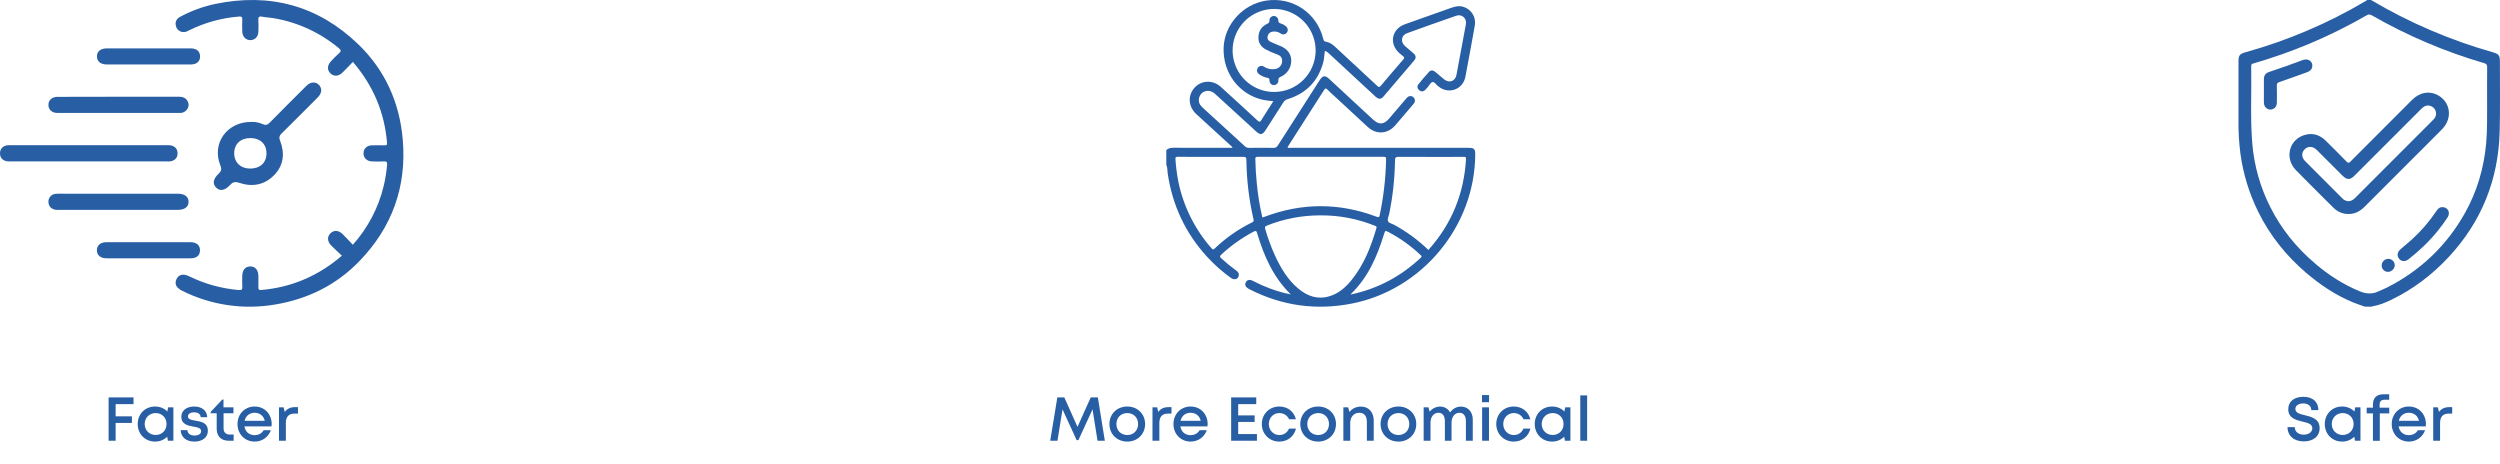 <svg width="970" height="180" viewBox="0 0 970 180" fill="none" xmlns="http://www.w3.org/2000/svg">
<path d="M136.913 24.017C135.478 25.504 134.201 26.902 132.839 28.206C131.3 29.693 129.457 29.735 128.158 28.415C126.86 27.096 126.964 25.274 128.451 23.739C129.415 22.673 130.436 21.659 131.509 20.703C132.462 19.896 132.384 19.456 131.436 18.671C124.088 12.544 115.225 8.51 105.779 6.994C104.428 6.774 103.046 6.759 101.705 6.471C100.365 6.183 100.181 6.753 100.244 7.895C100.32 9.395 100.32 10.898 100.244 12.398C100.16 14.273 98.904 15.54 97.186 15.571C95.469 15.602 94.076 14.299 94.003 12.335C93.945 10.764 93.929 9.193 94.003 7.623C94.06 6.575 93.751 6.34 92.704 6.424C86.061 6.95 79.576 8.727 73.592 11.66C72.896 12 72.22 12.44 71.403 12.435C70.71 12.486 70.019 12.292 69.453 11.887C68.887 11.483 68.48 10.893 68.304 10.22C67.78 8.549 68.461 7.277 69.969 6.481C74.223 4.202 78.778 2.536 83.499 1.533C104.7 -2.865 123.425 2.156 139.002 17.179C149.417 27.211 155.072 39.835 156.282 54.292C157.816 72.504 152.093 88.275 139.432 101.329C130.493 110.602 119.367 116.079 106.622 118.173C94.373 120.257 81.779 118.378 70.671 112.812C68.414 111.707 67.623 110.136 68.45 108.356C69.325 106.481 71.068 106.062 73.425 107.214C79.405 110.146 85.876 111.946 92.51 112.524C93.757 112.628 94.113 112.361 94.013 111.131C93.914 109.9 93.977 108.513 93.987 107.214C94.013 104.753 95.186 103.345 97.171 103.376C99.155 103.407 100.244 104.826 100.26 107.314C100.26 108.686 100.291 110.057 100.26 111.429C100.26 112.194 100.328 112.602 101.307 112.518C113.12 111.508 123.467 107.099 132.661 99.203C131.185 97.81 129.776 96.585 128.472 95.213C126.964 93.674 126.901 91.846 128.2 90.537C129.499 89.228 131.342 89.28 132.881 90.778C134.232 92.097 135.499 93.495 136.897 94.967C142.709 88.489 146.82 80.67 148.862 72.21C149.517 69.484 149.962 66.711 150.192 63.916C150.286 62.869 149.982 62.576 148.961 62.628C147.391 62.707 145.82 62.696 144.249 62.628C142.296 62.55 140.987 61.194 141.044 59.413C141.102 57.633 142.364 56.455 144.238 56.387C145.867 56.324 147.506 56.387 149.134 56.387C149.752 56.387 150.244 56.444 150.181 55.502C149.213 43.584 144.799 33.185 136.913 24.017Z" fill="#285EA4"/>
<path d="M97.442 47.297C98.988 47.223 100.529 47.521 101.935 48.166C103.076 48.69 103.773 48.475 104.626 47.606C109.339 42.81 114.099 38.071 118.863 33.332C120.649 31.557 122.838 31.583 124.073 33.332C125.042 34.704 124.765 36.306 123.22 37.861C118.612 42.485 114.01 47.109 109.36 51.685C108.444 52.586 108.135 53.219 108.684 54.622C110.554 59.419 110.093 64.095 106.417 67.891C102.621 71.823 97.814 72.64 92.725 70.907C91.128 70.383 90.29 70.656 89.243 71.787C87.211 73.975 85.368 74.248 83.886 72.797C82.404 71.347 82.65 69.451 84.787 67.441C85.834 66.446 86.127 65.718 85.499 64.178C82.059 55.722 87.975 47.281 97.442 47.297ZM97.076 65.409C100.924 65.409 103.396 63.115 103.396 59.502C103.396 55.89 100.998 53.622 97.29 53.575C93.416 53.523 90.913 55.78 90.871 59.377C90.829 62.974 93.29 65.388 97.076 65.409Z" fill="#285EA4"/>
<path d="M34.449 62.623H4.309C3.724 62.668 3.136 62.647 2.555 62.561C0.984 62.194 0.016 61.184 0 59.539C0 57.806 0.969 56.759 2.644 56.398C3.226 56.322 3.813 56.305 4.398 56.345H64.483C65.068 56.305 65.656 56.322 66.237 56.398C67.913 56.738 68.903 57.796 68.892 59.539C68.892 61.178 67.913 62.194 66.342 62.561C65.762 62.649 65.173 62.672 64.588 62.629L34.449 62.623Z" fill="#285EA4"/>
<path d="M46.187 37.536C53.952 37.536 61.717 37.536 69.482 37.536C70.901 37.536 72.048 37.945 72.766 39.217C73.052 39.696 73.193 40.249 73.17 40.807C73.146 41.366 72.96 41.905 72.635 42.359C72.309 42.849 71.858 43.242 71.328 43.499C70.799 43.756 70.21 43.867 69.624 43.819C53.835 43.819 38.046 43.819 22.258 43.819C20.132 43.819 18.77 42.516 18.791 40.678C18.812 38.84 20.158 37.583 22.315 37.578C30.269 37.536 38.207 37.536 46.187 37.536Z" fill="#285EA4"/>
<path d="M45.817 81.432H23.108C22.584 81.465 22.058 81.453 21.537 81.395C19.856 81.086 18.872 80.071 18.788 78.337C18.755 77.544 19.036 76.769 19.57 76.181C20.104 75.593 20.848 75.239 21.641 75.196C22.809 75.096 23.987 75.164 25.16 75.164H69.008C71.626 75.164 73.129 76.285 73.16 78.248C73.191 80.212 71.678 81.421 69.097 81.427C66.159 81.427 63.227 81.427 60.289 81.427L45.817 81.432Z" fill="#285EA4"/>
<path d="M57.583 25.018C52.239 25.018 46.891 25.018 41.539 25.018C39.057 25.018 37.644 23.876 37.617 21.918C37.591 19.96 39.016 18.776 41.471 18.776C52.293 18.776 63.114 18.776 73.936 18.776C76.313 18.776 77.601 19.897 77.627 21.871C77.653 23.845 76.318 25.013 74.009 25.013C68.516 25.028 63.034 25.018 57.583 25.018Z" fill="#285EA4"/>
<path d="M57.654 100.233C52.24 100.233 46.831 100.233 41.422 100.233C38.966 100.233 37.558 99.024 37.594 97.039C37.636 95.138 39.019 93.971 41.343 93.971C52.165 93.971 62.986 93.971 73.808 93.971C76.279 93.971 77.635 95.133 77.599 97.159C77.562 99.186 76.248 100.223 73.886 100.228C68.483 100.244 63.068 100.233 57.654 100.233Z" fill="#285EA4"/>
<path d="M51.808 156.792V154.2H42.136V171H44.872V164.088H51.184V161.544H44.872V156.792H51.808ZM65.236 158.04L64.924 159.672C63.748 158.448 62.092 157.728 60.172 157.728C56.308 157.728 53.428 160.632 53.428 164.52C53.428 168.408 56.308 171.336 60.172 171.336C62.068 171.336 63.7 170.616 64.876 169.44L65.14 171H67.276V158.04H65.236ZM60.388 168.768C57.94 168.768 56.14 166.944 56.14 164.52C56.14 162.096 57.94 160.272 60.388 160.272C62.836 160.272 64.612 162.072 64.612 164.52C64.612 166.968 62.836 168.768 60.388 168.768ZM75.395 171.336C78.563 171.336 80.651 169.704 80.651 167.184C80.651 163.992 77.987 163.56 75.803 163.2C74.243 162.936 72.923 162.72 72.923 161.568C72.923 160.632 73.835 159.984 75.299 159.984C76.859 159.984 77.819 160.656 77.867 161.88H80.387C80.339 159.384 78.371 157.728 75.371 157.728C72.347 157.728 70.355 159.336 70.355 161.664C70.355 164.664 72.899 165.144 75.059 165.528C76.643 165.792 78.035 166.056 78.035 167.304C78.035 168.384 76.931 168.984 75.491 168.984C73.931 168.984 72.779 168.264 72.707 166.896H70.115C70.187 169.584 72.251 171.336 75.395 171.336ZM89.164 168.6C87.604 168.6 86.74 167.736 86.74 166.176V160.344H90.58V158.04H86.716V155.016H86.26L81.748 159.816V160.344H84.076V166.392C84.076 169.248 85.828 171 88.66 171H90.652V168.6H89.164ZM105.419 164.568C105.419 160.8 102.779 157.728 98.795 157.728C95.003 157.728 92.147 160.656 92.147 164.52C92.147 168.408 95.003 171.336 98.795 171.336C101.699 171.336 104.075 169.656 105.107 166.92H102.299C101.603 168.12 100.355 168.84 98.795 168.84C96.683 168.84 95.171 167.544 94.835 165.432H105.347C105.395 165.144 105.419 164.856 105.419 164.568ZM98.795 160.152C100.787 160.152 102.251 161.304 102.731 163.272H94.907C95.339 161.352 96.803 160.152 98.795 160.152ZM114.464 157.968C112.688 157.968 111.416 158.592 110.48 159.816L110.048 158.04H108.248V171H110.912V164.112C110.912 161.76 111.992 160.488 114.2 160.488H115.616V157.968H114.464Z" fill="#285EA4"/>
<path d="M500.561 113.962C493.946 107.394 490.365 99.193 487.766 90.46C487.487 89.522 487.247 89.434 486.408 89.875C481.86 92.282 477.646 95.272 473.872 98.771C473.19 99.396 473.269 99.709 473.904 100.266C475.74 101.953 477.672 103.533 479.69 104.998C480.519 105.592 480.897 106.337 480.528 107.313C480.093 108.46 478.795 108.686 477.597 107.829C474.295 105.472 471.245 102.78 468.496 99.797C459.941 90.498 454.827 79.573 453.041 67.074C452.891 66.023 453.016 64.928 452.525 63.946V58.316C453.264 57.456 454.211 57.325 455.3 57.331C462.9 57.369 470.504 57.35 478.198 57.35C478.067 56.856 477.679 56.643 477.394 56.38C472.997 52.348 468.596 48.319 464.192 44.295C461.221 41.561 460.776 37.508 463.085 34.514C465.703 31.117 470.422 30.761 473.7 33.732C478.433 38.036 483.155 42.34 487.847 46.706C488.673 47.472 488.961 47.332 489.489 46.465C490.94 44.079 492.479 41.746 494.068 39.272C492.652 39.164 491.243 38.972 489.849 38.696C480.653 36.547 474.432 28.234 474.764 18.509C475.076 9.542 482.214 1.62 491.269 0.237C501.484 -1.327 510.939 4.982 513.41 15.053C513.57 15.713 513.789 16.098 514.567 16.223C515.947 16.442 517.07 17.252 518.074 18.2C523.503 23.229 528.952 28.262 534.363 33.322C534.954 33.876 535.223 33.926 535.767 33.276C538.643 29.837 541.553 26.427 544.497 23.045C544.991 22.472 544.922 22.188 544.366 21.794C543.867 21.417 543.389 21.015 542.933 20.59C538.867 16.993 539.965 11.259 545.085 9.42C550.865 7.35 556.658 5.335 562.447 3.262C564.111 2.664 565.734 2.101 567.555 2.589C569.097 2.988 570.434 3.95 571.302 5.286C572.171 6.621 572.507 8.234 572.246 9.805C571.045 16.473 569.838 23.139 568.571 29.791C567.633 34.696 562.178 36.704 558.25 33.642C558.128 33.545 558.012 33.438 557.887 33.344C557.183 32.813 556.532 31.693 555.829 31.821C555.125 31.95 554.625 33.047 554.033 33.72C553.697 34.149 553.334 34.557 552.948 34.943C552.207 35.599 551.365 35.634 550.621 34.986C549.877 34.339 549.752 33.448 550.361 32.681C551.675 31.036 553.039 29.432 554.462 27.883C555.181 27.105 556.085 27.223 556.877 27.883C558.018 28.822 559.125 29.813 560.273 30.752C562.281 32.387 564.633 31.571 565.118 29.028C566.369 22.489 567.586 15.944 568.768 9.392C569.184 7.118 567.204 5.345 565.037 6.102C558.65 8.318 552.278 10.581 545.92 12.889C543.712 13.69 543.302 16.192 545.047 17.781C546.142 18.775 547.309 19.695 548.416 20.677C549.451 21.593 549.545 22.479 548.663 23.52C544.701 28.189 540.73 32.847 536.749 37.495C535.811 38.602 534.873 38.568 533.647 37.439C527.752 31.984 521.858 26.525 515.966 21.062C515.428 20.561 514.927 20.001 514.045 19.758C513.795 21.256 513.807 22.76 513.42 24.205C511.424 31.478 506.837 36.227 499.657 38.452C498.919 38.653 498.287 39.133 497.897 39.791C495.635 43.381 493.33 46.944 491.034 50.513C489.855 52.346 488.992 52.474 487.415 51.029C482.073 46.158 476.746 41.286 471.433 36.413C469.203 34.377 466.047 35.133 465.283 37.883C464.852 39.447 465.443 40.698 466.6 41.739C470.339 45.155 474.085 48.577 477.838 52.005C479.537 53.569 481.248 55.095 482.921 56.674C483.148 56.907 483.422 57.09 483.725 57.21C484.028 57.329 484.353 57.383 484.679 57.369C487.806 57.328 490.919 57.319 494.04 57.369C494.396 57.407 494.754 57.338 495.07 57.171C495.386 57.004 495.645 56.746 495.813 56.43C501.191 47.992 506.588 39.567 512.003 31.155C513.238 29.231 514.114 29.122 515.787 30.677C521.449 35.925 527.112 41.173 532.777 46.422C535.02 48.495 536.968 48.364 538.97 46.021C541.168 43.442 543.367 40.859 545.567 38.274C545.951 37.82 546.345 37.386 546.968 37.298C547.317 37.233 547.677 37.282 547.997 37.438C548.316 37.593 548.577 37.847 548.741 38.161C549.198 38.94 549.007 39.659 548.454 40.313C546.408 42.717 544.36 45.121 542.311 47.526L541.4 48.592C538.429 52.033 534 52.327 530.669 49.252C526.399 45.311 522.135 41.363 517.877 37.407C516.938 36.535 515.953 35.697 515.062 34.774C514.47 34.148 514.198 34.205 513.735 34.937C510.067 40.723 506.351 46.481 502.651 52.245C501.603 53.878 500.561 55.511 499.523 57.159C499.958 57.519 500.399 57.353 500.796 57.353C523.733 57.365 546.67 57.365 569.606 57.353C572.012 57.353 572.421 57.75 572.39 60.102C572.156 87.871 551.747 112.448 524.476 117.791C510.689 120.491 497.522 118.669 484.976 112.326C484.873 112.273 484.772 112.214 484.663 112.157C483.256 111.424 482.832 110.535 483.393 109.493C483.931 108.498 484.882 108.329 486.224 109.023C488.255 110.091 490.35 111.031 492.498 111.838C495.091 112.777 497.709 113.668 500.443 114.128C500.552 114.219 500.668 114.272 500.79 114.147L500.561 113.962ZM489.799 84.38C490.062 84.299 490.287 84.245 490.503 84.164C505.055 78.63 519.613 78.613 534.175 84.114C535.092 84.461 535.192 84.114 535.336 83.426C536.838 76.293 537.665 69.035 537.807 61.748C537.807 61.016 537.641 60.847 536.925 60.85C520.591 60.869 504.258 60.869 487.925 60.85C487.156 60.85 487.059 61.1 487.075 61.788C487.146 64.985 487.322 68.175 487.653 71.356C488.075 75.74 488.792 80.092 489.799 84.38ZM512.462 83.561C505.319 83.528 498.236 84.87 491.6 87.514C490.797 87.827 490.684 88.139 490.922 88.915C491.946 92.464 493.227 95.934 494.756 99.296C496.986 104.05 499.623 108.539 503.727 111.964C507.277 114.922 511.258 116.342 515.869 114.935C519.472 113.843 522.171 111.438 524.473 108.573C529.243 102.63 531.951 95.715 534.056 88.499C534.279 87.742 533.822 87.742 533.431 87.58C526.769 84.889 519.647 83.524 512.462 83.561ZM554.224 97.01C554.377 96.822 554.499 96.672 554.625 96.525C563.382 86.569 568.043 74.944 568.812 61.738C568.868 60.769 568.393 60.875 567.789 60.875C559.404 60.875 551.018 60.903 542.633 60.853C541.566 60.853 541.275 61.131 541.263 62.185C541.166 69.165 540.414 76.121 539.017 82.96C538.826 83.898 538.266 84.981 538.532 85.775C538.798 86.569 540.096 86.776 540.938 87.232C545.785 89.874 550.255 93.157 554.224 96.994V97.01ZM469.8 60.865C465.512 60.865 461.224 60.884 456.932 60.847C456.194 60.847 456.016 61.041 456.072 61.763C456.261 64.683 456.636 67.587 457.195 70.458C459.161 80.081 463.617 89.02 470.119 96.381C470.544 96.866 470.773 96.928 471.264 96.456C475.574 92.326 480.497 88.886 485.858 86.26C486.371 86.006 486.508 85.747 486.377 85.177C484.622 77.585 483.69 69.825 483.596 62.032C483.596 61.16 483.384 60.847 482.433 60.862C478.226 60.897 474.013 60.865 469.8 60.865ZM510.461 19.607C510.467 16.423 509.529 13.308 507.765 10.657C506.002 8.005 503.491 5.936 500.552 4.711C497.613 3.486 494.376 3.16 491.252 3.773C488.127 4.387 485.254 5.914 482.997 8.16C480.74 10.406 479.199 13.271 478.569 16.392C477.939 19.514 478.249 22.752 479.46 25.697C480.67 28.643 482.726 31.163 485.369 32.94C488.011 34.717 491.121 35.671 494.306 35.681C496.423 35.69 498.521 35.28 500.48 34.477C502.439 33.673 504.221 32.491 505.722 30.998C507.223 29.505 508.415 27.73 509.229 25.775C510.043 23.821 510.464 21.725 510.467 19.607H510.461ZM524.038 114.169C524.167 114.212 524.207 114.241 524.242 114.234C534.579 112.026 543.552 107.234 551.253 100.009C551.797 99.496 551.522 99.287 551.15 98.936C547.477 95.442 543.339 92.471 538.854 90.107C537.456 89.372 537.469 89.384 536.978 90.914C534.322 99.546 530.794 107.697 524.045 114.169H524.038Z" fill="#285EA4"/>
<path d="M497.477 23.584C497.477 22.317 496.758 21.569 495.65 21.15C494.111 20.61 492.611 19.963 491.162 19.214C489.213 18.141 488.15 16.549 488.278 14.282C488.413 11.939 489.529 10.216 491.675 9.246C492.301 8.961 492.532 8.67 492.535 7.995C492.517 7.539 492.681 7.094 492.991 6.759C493.301 6.424 493.732 6.225 494.188 6.207C494.644 6.19 495.089 6.354 495.424 6.664C495.76 6.974 495.958 7.404 495.976 7.86C495.976 8.746 496.385 8.977 497.08 9.158C497.717 9.352 498.309 9.671 498.822 10.097C499.682 10.754 499.895 11.748 499.363 12.552C499.24 12.751 499.076 12.923 498.883 13.055C498.69 13.187 498.471 13.278 498.241 13.32C498.01 13.363 497.773 13.357 497.546 13.303C497.318 13.249 497.104 13.147 496.917 13.005C496.052 12.391 494.99 12.121 493.936 12.249C492.823 12.396 492.075 12.952 491.838 14.11C491.6 15.267 492.2 15.874 493.136 16.299C494.305 16.815 495.475 17.337 496.667 17.803C499.372 18.861 500.921 20.806 500.996 23.311C501.051 24.661 500.699 25.997 499.987 27.145C499.275 28.293 498.235 29.201 497.002 29.752C496.307 30.046 495.973 30.308 495.998 31.14C496.016 31.376 495.986 31.613 495.91 31.837C495.833 32.061 495.712 32.267 495.553 32.443C495.395 32.619 495.202 32.76 494.987 32.859C494.772 32.957 494.539 33.011 494.302 33.017C493.308 33.048 492.557 32.307 492.545 31.125C492.545 30.48 492.335 30.271 491.719 30.186C490.604 29.981 489.55 29.53 488.632 28.866C487.715 28.241 487.474 27.302 487.981 26.442C488.093 26.234 488.248 26.052 488.436 25.908C488.624 25.765 488.84 25.663 489.071 25.61C489.301 25.557 489.54 25.554 489.772 25.601C490.004 25.648 490.223 25.744 490.415 25.883C491.669 26.69 493.173 27.017 494.65 26.805C495.439 26.721 496.168 26.343 496.692 25.746C497.215 25.149 497.496 24.377 497.477 23.584Z" fill="#285EA4"/>
<path d="M428.677 171L425.965 154.2H423.205L418.069 165.624L412.957 154.2H410.245L407.485 171H410.293L412.261 158.832L417.733 170.76H418.429L423.901 158.832L425.845 171H428.677ZM437.39 171.336C441.35 171.336 444.302 168.432 444.302 164.52C444.302 160.632 441.35 157.728 437.39 157.728C433.406 157.728 430.454 160.608 430.454 164.52C430.454 168.432 433.406 171.336 437.39 171.336ZM437.39 168.792C434.918 168.792 433.166 167.016 433.166 164.52C433.166 162.048 434.918 160.272 437.39 160.272C439.838 160.272 441.59 162.048 441.59 164.52C441.59 167.016 439.838 168.792 437.39 168.792ZM453.38 157.968C451.604 157.968 450.332 158.592 449.396 159.816L448.964 158.04H447.164V171H449.828V164.112C449.828 161.76 450.908 160.488 453.116 160.488H454.532V157.968H453.38ZM468.569 164.568C468.569 160.8 465.929 157.728 461.945 157.728C458.153 157.728 455.297 160.656 455.297 164.52C455.297 168.408 458.153 171.336 461.945 171.336C464.849 171.336 467.225 169.656 468.257 166.92H465.449C464.753 168.12 463.505 168.84 461.945 168.84C459.833 168.84 458.321 167.544 457.985 165.432H468.497C468.545 165.144 468.569 164.856 468.569 164.568ZM461.945 160.152C463.937 160.152 465.401 161.304 465.881 163.272H458.057C458.489 161.352 459.953 160.152 461.945 160.152ZM480.421 168.408V163.704H486.805V161.184H480.421V156.792H487.429V154.2H477.685V171H487.693V168.408H480.421ZM496.378 171.336C499.57 171.336 502.138 169.32 502.834 166.296H500.146C499.45 167.88 498.082 168.792 496.378 168.792C494.074 168.792 492.298 166.92 492.298 164.52C492.298 162.12 494.05 160.272 496.378 160.272C498.058 160.272 499.498 161.184 500.17 162.672H502.81C502.09 159.696 499.594 157.728 496.378 157.728C492.514 157.728 489.586 160.656 489.586 164.52C489.586 168.384 492.514 171.336 496.378 171.336ZM511.452 171.336C515.412 171.336 518.364 168.432 518.364 164.52C518.364 160.632 515.412 157.728 511.452 157.728C507.468 157.728 504.516 160.608 504.516 164.52C504.516 168.432 507.468 171.336 511.452 171.336ZM511.452 168.792C508.98 168.792 507.228 167.016 507.228 164.52C507.228 162.048 508.98 160.272 511.452 160.272C513.9 160.272 515.652 162.048 515.652 164.52C515.652 167.016 513.9 168.792 511.452 168.792ZM528.066 157.752C526.17 157.752 524.562 158.544 523.602 159.864L523.074 158.04H521.226V171H523.89V164.064C523.89 161.784 525.33 160.152 527.37 160.152C529.314 160.152 530.346 161.4 530.346 163.752V171H533.01V163.2C533.01 160.008 531.114 157.752 528.066 157.752ZM542.601 171.336C546.561 171.336 549.513 168.432 549.513 164.52C549.513 160.632 546.561 157.728 542.601 157.728C538.617 157.728 535.665 160.608 535.665 164.52C535.665 168.432 538.617 171.336 542.601 171.336ZM542.601 168.792C540.129 168.792 538.377 167.016 538.377 164.52C538.377 162.048 540.129 160.272 542.601 160.272C545.049 160.272 546.801 162.048 546.801 164.52C546.801 167.016 545.049 168.792 542.601 168.792ZM566.847 157.752C565.143 157.752 563.559 158.64 562.623 160.032C561.879 158.616 560.487 157.752 558.735 157.752C557.175 157.752 555.687 158.52 554.703 159.72L554.247 158.04H552.375V171H555.039V163.92C555.039 161.712 556.359 160.152 558.087 160.152C559.695 160.152 560.607 161.328 560.607 163.416V171H563.199V163.92C563.199 161.712 564.519 160.152 566.247 160.152C567.855 160.152 568.767 161.328 568.767 163.416V171H571.431V162.768C571.431 159.84 569.583 157.752 566.847 157.752ZM575.014 156.048H577.75V153.288H575.014V156.048ZM575.062 171H577.726V158.04H575.062V171ZM587.339 171.336C590.531 171.336 593.099 169.32 593.795 166.296H591.107C590.411 167.88 589.043 168.792 587.339 168.792C585.035 168.792 583.259 166.92 583.259 164.52C583.259 162.12 585.011 160.272 587.339 160.272C589.019 160.272 590.459 161.184 591.131 162.672H593.771C593.051 159.696 590.555 157.728 587.339 157.728C583.475 157.728 580.547 160.656 580.547 164.52C580.547 168.384 583.475 171.336 587.339 171.336ZM607.285 158.04L606.973 159.672C605.797 158.448 604.141 157.728 602.221 157.728C598.357 157.728 595.477 160.632 595.477 164.52C595.477 168.408 598.357 171.336 602.221 171.336C604.117 171.336 605.749 170.616 606.925 169.44L607.189 171H609.325V158.04H607.285ZM602.437 168.768C599.989 168.768 598.189 166.944 598.189 164.52C598.189 162.096 599.989 160.272 602.437 160.272C604.885 160.272 606.661 162.072 606.661 164.52C606.661 166.968 604.885 168.768 602.437 168.768ZM613.148 171H615.812V153.408H613.148V171Z" fill="#285EA4"/>
<path d="M919.948 0C934.687 8.734 950.493 15.526 966.973 20.208C969.639 20.964 969.97 21.412 969.964 24.19C969.95 33.133 970.104 42.082 969.874 51.019C969.397 69.696 962.849 85.983 950.11 99.71C943.716 106.578 936.381 112.164 927.932 116.262C925.572 117.407 923.159 118.442 920.526 118.82C920.482 118.82 920.453 118.939 920.419 119H917.628C916.091 118.448 914.53 117.951 913.022 117.332C906.337 114.594 900.402 110.63 894.929 105.979C887.082 99.312 880.761 91.424 876.186 82.167C872.674 75.057 870.339 67.423 869.274 59.564C868.735 55.379 868.486 51.161 868.53 46.941C868.53 39.278 868.53 31.612 868.53 23.943C868.53 21.499 868.949 20.909 871.312 20.255C887.583 15.729 903.188 9.085 917.727 0.491C917.948 0.36 918.259 0.334 918.323 0.009L919.948 0ZM964.997 40.478C964.997 35.275 964.962 30.666 965.023 26.059C965.023 25.094 964.733 24.754 963.837 24.495C948.629 20.058 934.001 13.834 920.259 5.952C919.468 5.499 918.93 5.554 918.175 5.99C910.98 10.133 903.533 13.822 895.877 17.035C888.856 19.961 881.675 22.49 874.369 24.609C873.875 24.754 873.454 24.818 873.465 25.539C873.652 35.601 873.064 45.677 873.89 55.727C874.609 64.3 876.978 72.653 880.865 80.327C885.155 88.898 891.09 96.17 898.365 102.343C903.486 106.703 909.086 110.31 915.315 112.923C917.785 113.957 920.198 114.295 922.7 113.109C923.778 112.597 924.909 112.187 925.976 111.655C939.054 105.052 949.244 95.409 956.411 82.632C961.088 74.299 963.73 65.313 964.613 55.794C965.105 50.49 964.965 45.186 965.006 40.478H964.997Z" fill="#285EA4"/>
<path d="M911.273 83.027C908.89 83.056 906.934 82.156 905.306 80.528C900.473 75.721 895.613 70.937 890.856 66.06C886.156 61.238 888.266 53.731 894.713 52.234C897.703 51.539 900.281 52.496 902.435 54.643C905.12 57.323 907.826 59.985 910.468 62.709C911.084 63.345 911.378 63.29 911.971 62.691C919.915 54.701 927.879 46.727 935.864 38.772C938.817 35.822 942.506 35.13 945.796 36.877C950.844 39.556 951.696 45.886 947.539 50.112C943.383 54.338 939.111 58.556 934.897 62.773C929.084 68.585 923.28 74.392 917.484 80.194C915.743 81.935 913.749 83.056 911.273 83.027ZM911.073 78.06C912.253 78.095 913.107 77.479 913.895 76.689C923.854 66.71 933.82 56.739 943.793 46.776C944.047 46.538 944.285 46.283 944.505 46.014C944.831 45.615 945.052 45.14 945.148 44.633C945.244 44.126 945.211 43.603 945.053 43.112C944.895 42.621 944.617 42.177 944.243 41.821C943.87 41.465 943.413 41.208 942.915 41.073C941.448 40.635 940.39 41.309 939.404 42.291C930.784 50.923 922.162 59.546 913.537 68.158C911.825 69.867 910.631 69.861 908.887 68.144C905.545 64.804 902.202 61.459 898.854 58.131C897.383 56.678 895.506 56.62 894.204 57.931C892.902 59.241 892.969 61.087 894.367 62.494C899.172 67.338 903.989 72.16 908.817 76.962C909.407 77.595 910.211 77.987 911.073 78.06Z" fill="#285EA4"/>
<path d="M878.389 35.176C878.389 33.746 878.375 32.313 878.389 30.883C878.412 29.165 878.938 28.413 880.549 27.875C884.865 26.439 889.157 24.942 893.407 23.318C895.592 22.483 897.496 23.861 897.147 25.933C896.941 27.166 896.025 27.709 894.967 28.09C891.448 29.348 887.937 30.627 884.4 31.842C883.667 32.095 883.385 32.397 883.408 33.208C883.478 35.411 883.452 37.617 883.423 39.823C883.409 40.893 882.993 41.788 881.97 42.267C881.552 42.48 881.08 42.564 880.614 42.507C880.148 42.451 879.709 42.257 879.354 41.95C878.578 41.352 878.398 40.497 878.383 39.579C878.375 38.117 878.392 36.646 878.389 35.176Z" fill="#285EA4"/>
<path d="M947.74 80.371C949.774 80.392 950.861 82.49 949.684 84.304C948.568 86.018 947.359 87.675 946.077 89.279C942.72 93.517 938.811 97.199 934.574 100.553C933.24 101.608 931.778 101.544 930.856 100.411C929.935 99.278 930.109 97.839 931.38 96.717C932.859 95.409 934.408 94.183 935.87 92.86C939.425 89.626 942.573 85.972 945.246 81.978C946.115 80.688 946.664 80.362 947.74 80.371Z" fill="#285EA4"/>
<path d="M926.742 100.427C927.382 100.449 927.99 100.715 928.441 101.17C928.892 101.625 929.152 102.234 929.169 102.875C929.138 103.572 928.842 104.231 928.341 104.717C927.84 105.203 927.173 105.48 926.475 105.49C926.147 105.481 925.824 105.406 925.526 105.27C925.227 105.134 924.959 104.94 924.737 104.699C924.515 104.457 924.343 104.174 924.232 103.865C924.121 103.556 924.074 103.228 924.092 102.901C924.123 102.224 924.417 101.586 924.913 101.124C925.408 100.662 926.065 100.412 926.742 100.427Z" fill="#285EA4"/>
<path d="M893.893 171.264C897.301 171.264 900.013 169.488 900.013 166.128C900.013 162.504 896.941 161.76 894.325 161.112C892.333 160.632 890.605 160.224 890.605 158.664C890.605 157.296 891.973 156.528 893.653 156.528C895.405 156.528 896.797 157.44 896.797 159.12H899.533C899.533 155.952 897.373 153.96 893.725 153.96C890.149 153.96 887.845 155.76 887.845 158.784C887.845 162.24 890.797 162.96 893.365 163.584C895.381 164.064 897.181 164.472 897.181 166.152C897.181 167.688 895.669 168.648 893.869 168.648C891.901 168.648 890.365 167.592 890.365 165.72H887.557C887.557 169.152 890.125 171.264 893.893 171.264ZM913.824 158.04L913.512 159.672C912.336 158.448 910.68 157.728 908.76 157.728C904.896 157.728 902.016 160.632 902.016 164.52C902.016 168.408 904.896 171.336 908.76 171.336C910.656 171.336 912.288 170.616 913.464 169.44L913.728 171H915.864V158.04H913.824ZM908.976 168.768C906.528 168.768 904.728 166.944 904.728 164.52C904.728 162.096 906.528 160.272 908.976 160.272C911.424 160.272 913.2 162.072 913.2 164.52C913.2 166.968 911.424 168.768 908.976 168.768ZM927.031 158.184H923.287V157.128C923.287 155.688 923.911 155.088 925.351 155.088H927.007V152.976H924.847C922.015 152.976 920.695 154.44 920.695 157.08V158.184H918.271V160.392H920.695V171.024H923.359V160.392H927.031V158.184ZM941.257 164.568C941.257 160.8 938.617 157.728 934.633 157.728C930.841 157.728 927.985 160.656 927.985 164.52C927.985 168.408 930.841 171.336 934.633 171.336C937.537 171.336 939.913 169.656 940.945 166.92H938.137C937.441 168.12 936.193 168.84 934.633 168.84C932.521 168.84 931.009 167.544 930.673 165.432H941.185C941.233 165.144 941.257 164.856 941.257 164.568ZM934.633 160.152C936.625 160.152 938.089 161.304 938.569 163.272H930.745C931.177 161.352 932.641 160.152 934.633 160.152ZM950.301 157.968C948.525 157.968 947.253 158.592 946.317 159.816L945.885 158.04H944.085V171H946.749V164.112C946.749 161.76 947.829 160.488 950.037 160.488H951.453V157.968H950.301Z" fill="#285EA4"/>
</svg>
